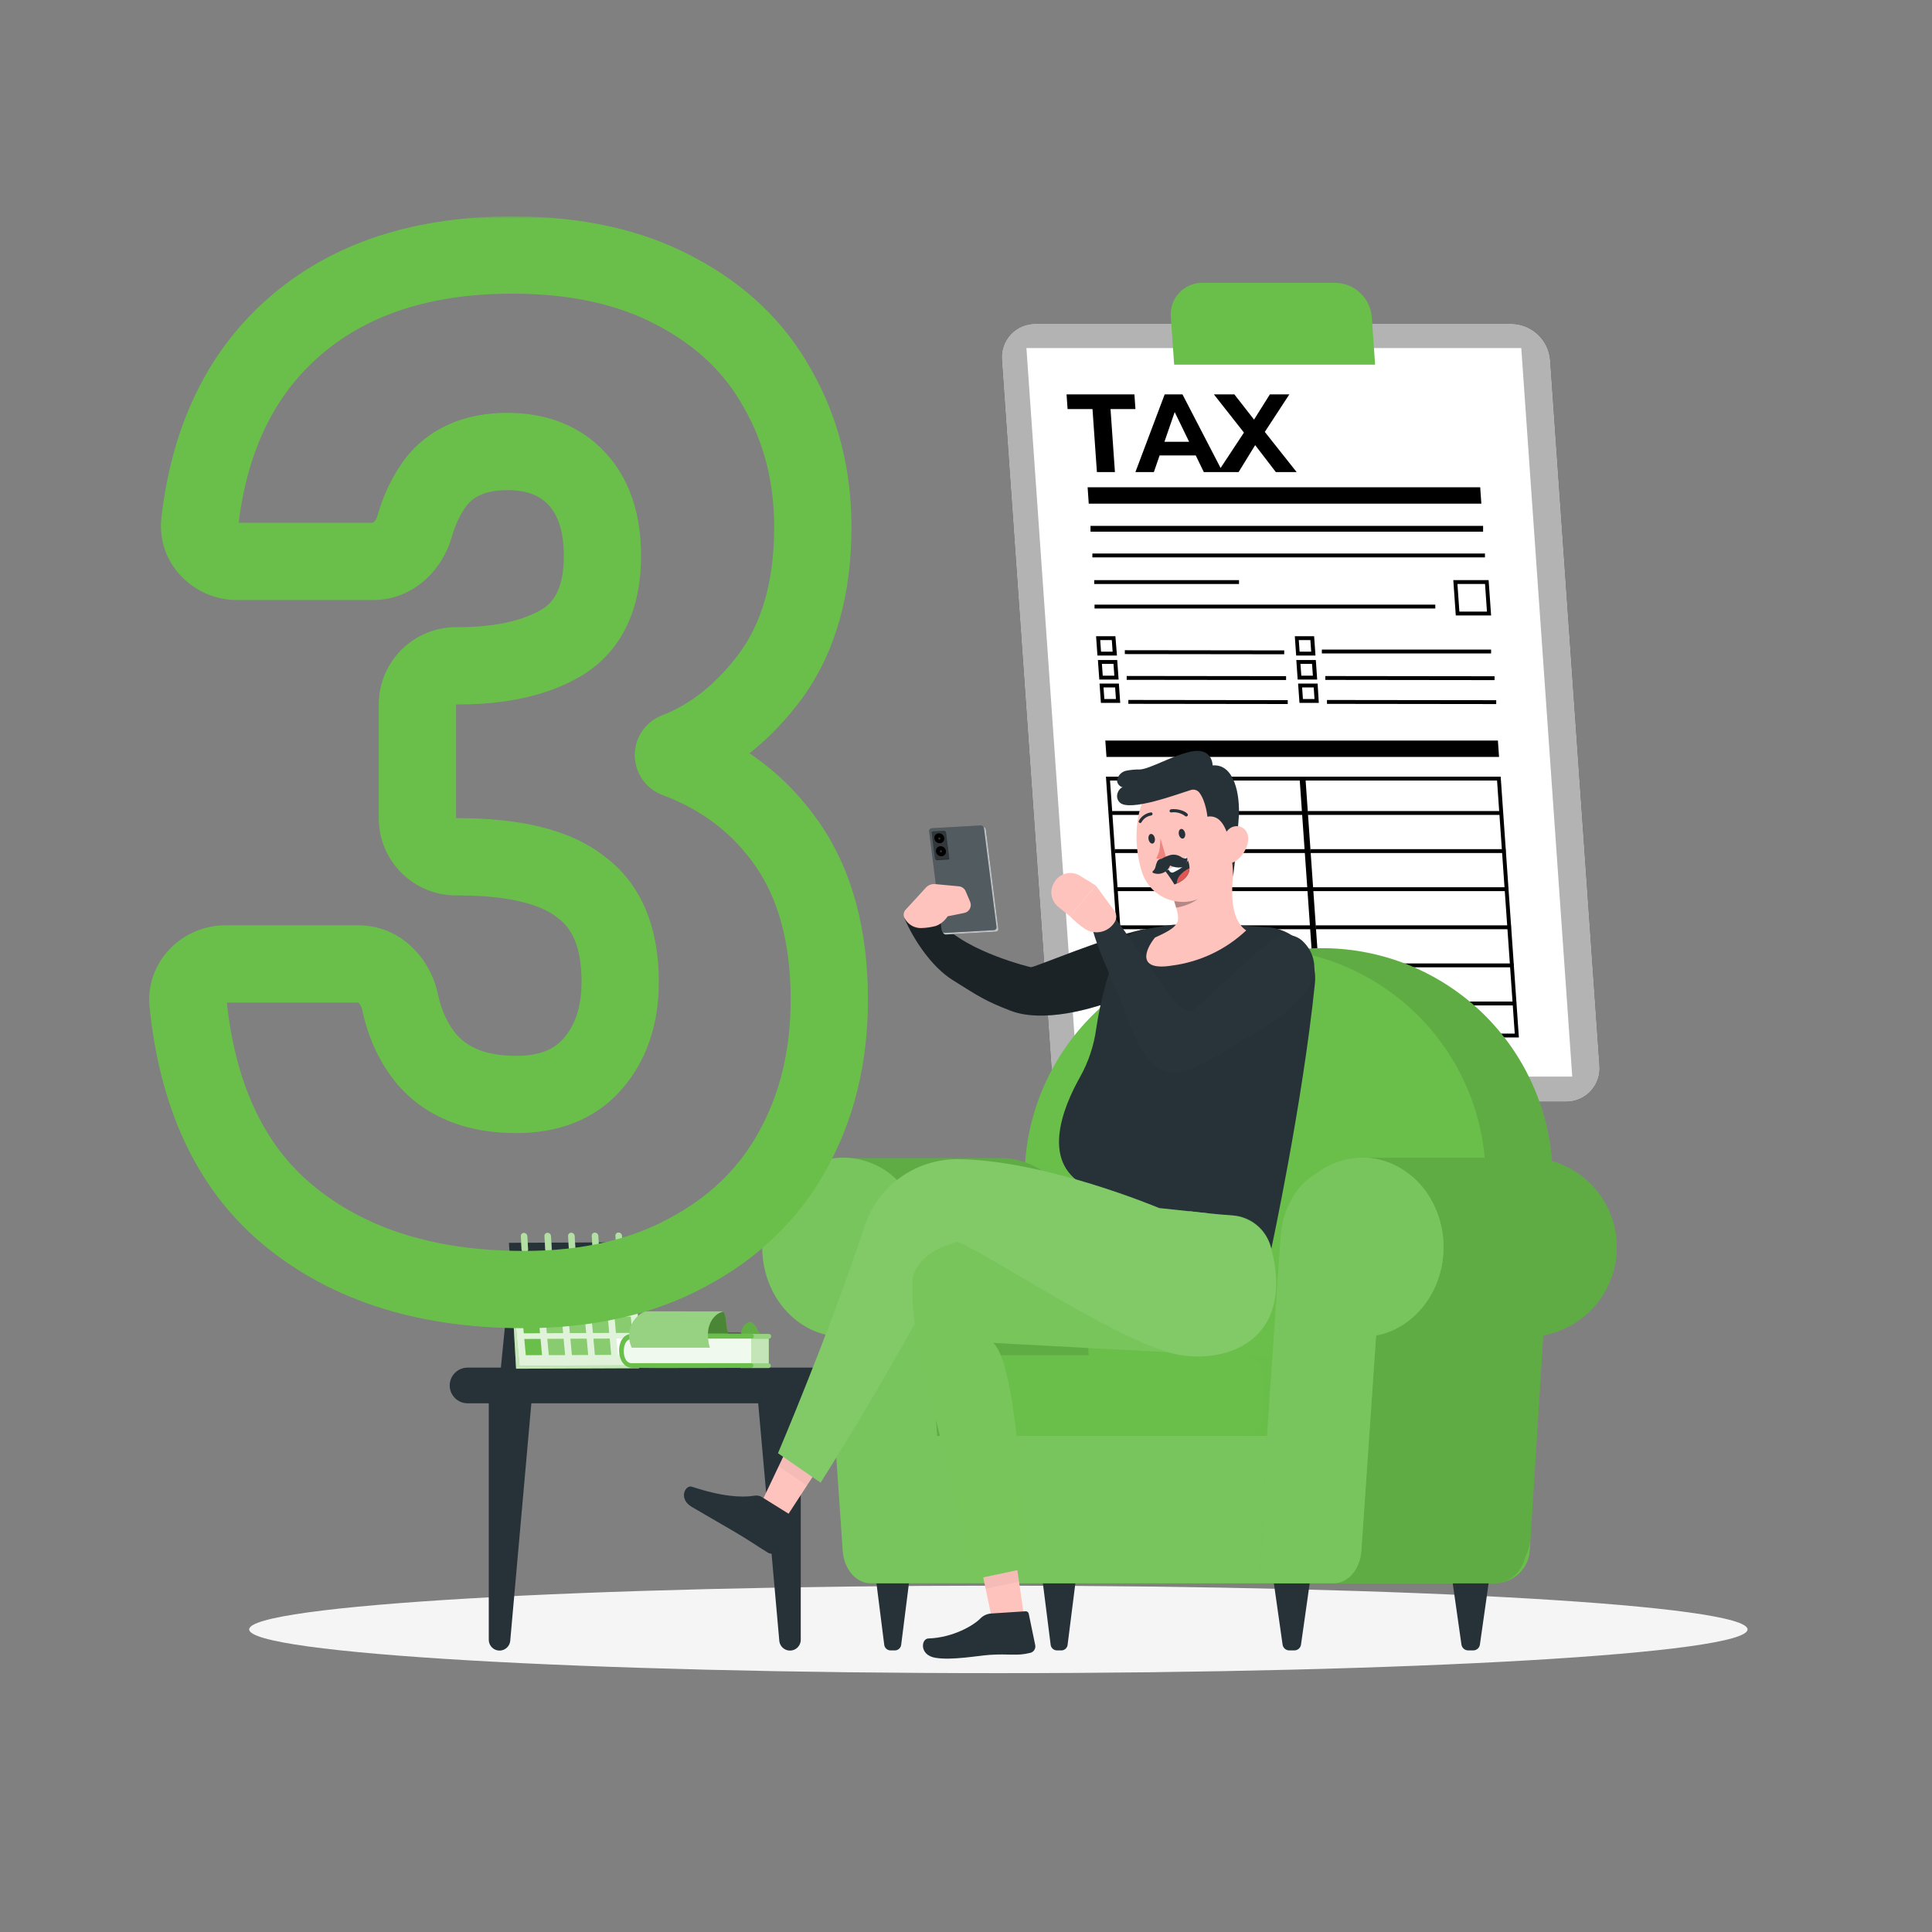 <svg width="400" height="400" viewBox="0 0 400 400" fill="none" xmlns="http://www.w3.org/2000/svg">
<rect x="0" y="0" width="400" height="400" fill="#808080" stroke="none"/>
<path d="M206.701 346.408C292.367 346.408 361.813 342.353 361.813 337.352C361.813 332.35 292.367 328.296 206.701 328.296C121.035 328.296 51.589 332.35 51.589 337.352C51.589 342.353 121.035 346.408 206.701 346.408Z" fill="#F5F5F5"/>
<path d="M324.212 228.103H225.668C223.641 228.068 221.699 227.281 220.221 225.894C218.742 224.507 217.832 222.62 217.668 220.599L207.428 74.528C207.345 73.566 207.465 72.598 207.779 71.686C208.093 70.774 208.595 69.938 209.252 69.231C209.91 68.525 210.708 67.964 211.595 67.585C212.482 67.207 213.439 67.018 214.404 67.031H312.948C314.974 67.066 316.914 67.853 318.392 69.238C319.871 70.623 320.781 72.508 320.948 74.528L331.164 220.599C331.248 221.559 331.13 222.526 330.817 223.438C330.505 224.349 330.005 225.185 329.351 225.892C328.696 226.599 327.9 227.161 327.015 227.542C326.13 227.922 325.175 228.114 324.212 228.103Z" fill="black"/>
<path opacity="0.7" d="M324.212 228.103H225.668C223.641 228.068 221.699 227.281 220.221 225.894C218.742 224.507 217.832 222.62 217.668 220.599L207.428 74.528C207.345 73.566 207.465 72.598 207.779 71.686C208.093 70.774 208.595 69.938 209.252 69.231C209.91 68.525 210.708 67.964 211.595 67.585C212.482 67.207 213.439 67.018 214.404 67.031H312.948C314.974 67.066 316.914 67.853 318.392 69.238C319.871 70.623 320.781 72.508 320.948 74.528L331.164 220.599C331.248 221.559 331.13 222.526 330.817 223.438C330.505 224.349 330.005 225.185 329.351 225.892C328.696 226.599 327.9 227.161 327.015 227.542C326.13 227.922 325.175 228.114 324.212 228.103Z" fill="white"/>
<path d="M325.516 222.903H223.052L212.508 72.064H314.964L325.516 222.903Z" fill="white"/>
<path d="M284.7 75.504H243.1L242.404 65.647C242.324 64.738 242.436 63.821 242.733 62.957C243.03 62.094 243.505 61.302 244.127 60.633C244.749 59.964 245.504 59.433 246.344 59.075C247.185 58.716 248.09 58.538 249.004 58.551H276.428C278.349 58.579 280.191 59.321 281.595 60.633C282.998 61.945 283.863 63.733 284.02 65.647L284.7 75.504Z" fill="#6ABF4B"/>
<path d="M226.19 84.691H221.03L220.818 81.658H234.868L235.08 84.691H229.921L230.835 97.742H227.103L226.19 84.691ZM247.569 94.295H240.083L238.896 97.742H235.073L241.133 81.658H244.819L253.154 97.742H249.238L247.569 94.295ZM246.196 91.469L243.209 85.311L241.083 91.469H246.196ZM264.152 97.742L259.869 92.158L256.436 97.742H252.152L257.545 89.562L251.325 81.658H255.563L259.637 86.874L262.911 81.658H266.942L261.865 89.424L268.459 97.742H264.152Z" fill="black"/>
<path d="M306.7 104.28H225.412L225.18 100.888H306.46L306.7 104.28Z" fill="black"/>
<path d="M310.364 156.711H229.084L228.844 153.319H310.124L310.364 156.711Z" fill="black"/>
<path d="M308.716 127.423H301.404L300.892 120.111H308.204L308.716 127.423ZM302.148 126.623H307.86L307.46 120.911H301.748L302.148 126.623Z" fill="black"/>
<path d="M307.06 108.879H225.78V110.079H307.06V108.879Z" fill="black"/>
<path d="M307.444 114.6H226.164V115.4H307.444V114.6Z" fill="black"/>
<path d="M256.524 120.111H226.548V120.911H256.524V120.111Z" fill="black"/>
<path d="M226.612 125.183V125.983H297.164V125.183H226.612Z" fill="black"/>
<path d="M272.356 135.72H268.356L268.076 131.72H272.076L272.356 135.72ZM269.068 134.92H271.468L271.3 132.52H268.9L269.068 134.92Z" fill="black"/>
<path d="M272.708 140.695H268.668L268.388 136.655H272.428L272.708 140.695ZM269.42 139.895H271.82L271.644 137.455H269.244L269.42 139.895Z" fill="black"/>
<path d="M273.044 145.527H269.044L268.756 141.527H272.796L273.044 145.527ZM269.756 144.727H272.156L271.988 142.327H269.588L269.756 144.727Z" fill="black"/>
<path d="M273.676 134.488V135.288H308.716V134.488H273.676Z" fill="black"/>
<path d="M274.393 139.968L274.392 140.768L309.432 140.811L309.433 140.011L274.393 139.968Z" fill="black"/>
<path d="M274.737 144.926L274.736 145.726L309.776 145.769L309.777 144.969L274.737 144.926Z" fill="black"/>
<path d="M231.252 135.72H227.212L226.932 131.72H230.932L231.252 135.72ZM227.956 134.92H230.356L230.188 132.52H227.788L227.956 134.92Z" fill="black"/>
<path d="M231.596 140.695H227.596L227.308 136.655H231.308L231.596 140.695ZM228.308 139.895H230.708L230.54 137.455H228.14L228.308 139.895Z" fill="black"/>
<path d="M231.931 145.527H227.931L227.651 141.527H231.651L231.931 145.527ZM228.643 144.727H231.043L230.875 142.327H228.475L228.643 144.727Z" fill="black"/>
<path d="M232.885 134.618L232.884 135.418L265.884 135.459L265.885 134.659L232.885 134.618Z" fill="black"/>
<path d="M233.27 139.953L233.269 140.753L266.269 140.793L266.27 139.993L233.27 139.953Z" fill="black"/>
<path d="M233.613 144.919L233.612 145.719L266.612 145.76L266.613 144.96L233.613 144.919Z" fill="black"/>
<path d="M314.468 214.791H273.236L269.46 160.799H310.7L314.468 214.791ZM273.98 213.991H313.612L309.948 161.599H270.316L273.98 213.991Z" fill="black"/>
<path d="M311.172 167.919H270.74V168.719H311.172V167.919Z" fill="black"/>
<path d="M311.724 175.808H271.292V176.608H311.724V175.808Z" fill="black"/>
<path d="M312.276 183.695H271.844V184.495H312.276V183.695Z" fill="black"/>
<path d="M312.827 191.583H272.396V192.383H312.827V191.583Z" fill="black"/>
<path d="M313.38 199.472H272.948V200.272H313.38V199.472Z" fill="black"/>
<path d="M313.932 207.359H273.5V208.159H313.932V207.359Z" fill="black"/>
<path d="M273.628 214.791H232.74L228.972 160.799H269.9L273.628 214.791ZM233.492 213.991H272.772L269.1 161.599H229.82L233.492 213.991Z" fill="black"/>
<path d="M270.34 167.919H230.252V168.719H270.34V167.919Z" fill="black"/>
<path d="M270.892 175.808H230.804V176.608H270.892V175.808Z" fill="black"/>
<path d="M271.443 183.695H231.355V184.495H271.443V183.695Z" fill="black"/>
<path d="M271.987 191.583H231.899V192.383H271.987V191.583Z" fill="black"/>
<path d="M272.54 199.472H232.452V200.272H272.54V199.472Z" fill="black"/>
<path d="M273.092 207.359H233.004V208.159H273.092V207.359Z" fill="black"/>
<path d="M101.196 290.088V339.512C101.198 340.101 101.433 340.665 101.85 341.082C102.267 341.499 102.831 341.734 103.42 341.736C103.955 341.734 104.472 341.541 104.876 341.192C105.281 340.843 105.548 340.361 105.628 339.832L110.028 290.336C110.075 290.017 110.051 289.691 109.959 289.382C109.868 289.073 109.71 288.788 109.497 288.546C109.284 288.304 109.02 288.111 108.725 287.981C108.43 287.851 108.111 287.786 107.788 287.792L103.388 287.856C102.803 287.866 102.246 288.106 101.836 288.524C101.426 288.941 101.196 289.503 101.196 290.088Z" fill="#263238"/>
<path d="M165.789 290.088V339.512C165.787 340.101 165.552 340.665 165.135 341.082C164.718 341.499 164.154 341.734 163.565 341.736C163.03 341.736 162.512 341.544 162.107 341.194C161.702 340.845 161.435 340.361 161.357 339.832L156.957 290.336C156.91 290.017 156.934 289.691 157.026 289.382C157.117 289.073 157.275 288.788 157.488 288.546C157.701 288.304 157.965 288.111 158.26 287.981C158.555 287.851 158.874 287.786 159.197 287.792L163.597 287.856C164.182 287.866 164.739 288.106 165.149 288.524C165.559 288.941 165.789 289.503 165.789 290.088Z" fill="#263238"/>
<path d="M169.412 290.536H96.804C95.826 290.536 94.887 290.148 94.194 289.456C93.501 288.765 93.111 287.827 93.108 286.848C93.108 286.362 93.204 285.882 93.39 285.433C93.576 284.985 93.848 284.578 94.191 284.234C94.534 283.891 94.942 283.619 95.39 283.433C95.838 283.247 96.319 283.152 96.804 283.152H169.412C170.393 283.152 171.333 283.541 172.026 284.234C172.719 284.928 173.108 285.868 173.108 286.848C173.106 287.827 172.716 288.765 172.023 289.456C171.33 290.148 170.391 290.536 169.412 290.536Z" fill="#263238"/>
<path d="M105.853 261.416L103.677 283.4H107.221L105.853 261.416Z" fill="#263238"/>
<path d="M132.3 283.272L106.852 283.376L105.612 261.416L131.052 261.312L132.3 283.272Z" fill="#6ABF4B"/>
<path opacity="0.6" d="M132.3 283.272L106.852 283.376L105.612 261.416L131.052 261.312L132.3 283.272Z" fill="white"/>
<path d="M131.052 261.312L105.612 261.416L105.372 257.312L130.82 257.2L131.052 261.312Z" fill="#263238"/>
<path d="M109.18 255.936C109.168 255.755 109.088 255.585 108.956 255.46C108.824 255.335 108.65 255.265 108.468 255.264C108.38 255.262 108.293 255.279 108.212 255.314C108.131 255.348 108.058 255.399 107.998 255.463C107.938 255.527 107.892 255.602 107.862 255.685C107.833 255.768 107.821 255.856 107.828 255.944C107.828 256.184 107.964 258.416 107.98 258.656C107.99 258.838 108.07 259.009 108.202 259.134C108.335 259.259 108.51 259.328 108.692 259.328C108.78 259.329 108.867 259.312 108.948 259.278C109.029 259.244 109.102 259.193 109.162 259.129C109.222 259.065 109.269 258.989 109.298 258.906C109.327 258.823 109.339 258.735 109.332 258.648C109.324 258.456 109.196 256.128 109.18 255.936Z" fill="#6ABF4B"/>
<path d="M114.076 255.92C114.066 255.737 113.987 255.565 113.855 255.439C113.723 255.313 113.547 255.242 113.364 255.24C113.277 255.238 113.189 255.255 113.109 255.29C113.028 255.324 112.955 255.375 112.894 255.439C112.834 255.503 112.788 255.578 112.759 255.661C112.729 255.744 112.718 255.832 112.724 255.92C112.724 256.16 112.86 258.392 112.876 258.632C112.889 258.815 112.97 258.987 113.103 259.113C113.237 259.239 113.413 259.31 113.596 259.312C113.684 259.312 113.771 259.294 113.851 259.26C113.931 259.225 114.004 259.174 114.064 259.11C114.124 259.047 114.17 258.971 114.2 258.889C114.229 258.807 114.242 258.719 114.236 258.632C114.22 258.44 114.092 256.112 114.076 255.92Z" fill="#6ABF4B"/>
<path d="M118.98 255.896C118.968 255.713 118.887 255.542 118.753 255.417C118.619 255.293 118.443 255.223 118.26 255.224C118.172 255.222 118.085 255.239 118.004 255.274C117.923 255.308 117.85 255.358 117.79 255.422C117.73 255.486 117.683 255.562 117.654 255.645C117.625 255.728 117.613 255.816 117.62 255.904C117.62 256.144 117.764 258.376 117.772 258.616C117.786 258.798 117.868 258.968 118.001 259.092C118.134 259.216 118.31 259.286 118.492 259.288C118.58 259.288 118.666 259.27 118.747 259.235C118.827 259.201 118.899 259.15 118.959 259.086C119.019 259.023 119.066 258.947 119.095 258.865C119.125 258.783 119.137 258.695 119.132 258.608C119.116 258.4 118.988 256.088 118.98 255.896Z" fill="#6ABF4B"/>
<path d="M123.877 255.872C123.863 255.69 123.781 255.52 123.648 255.395C123.514 255.271 123.339 255.201 123.157 255.2C123.069 255.2 122.983 255.217 122.902 255.252C122.822 255.287 122.75 255.337 122.69 255.401C122.63 255.465 122.583 255.54 122.554 255.622C122.524 255.705 122.511 255.792 122.517 255.88C122.517 256.12 122.661 258.352 122.677 258.592C122.687 258.774 122.766 258.946 122.898 259.072C123.031 259.199 123.206 259.27 123.389 259.272C123.476 259.272 123.563 259.254 123.643 259.219C123.724 259.185 123.796 259.134 123.856 259.07C123.916 259.007 123.962 258.931 123.992 258.849C124.022 258.767 124.034 258.679 124.029 258.592C124.021 258.4 123.885 256.064 123.877 255.872Z" fill="#6ABF4B"/>
<path d="M128.773 255.856C128.761 255.675 128.681 255.505 128.549 255.38C128.417 255.255 128.242 255.185 128.061 255.184C127.973 255.182 127.886 255.199 127.805 255.233C127.724 255.268 127.651 255.318 127.591 255.382C127.53 255.446 127.484 255.522 127.455 255.605C127.426 255.688 127.414 255.776 127.421 255.864C127.421 256.104 127.557 258.336 127.573 258.576C127.583 258.757 127.663 258.928 127.795 259.053C127.927 259.178 128.103 259.248 128.285 259.248C128.373 259.249 128.46 259.232 128.541 259.198C128.622 259.164 128.695 259.113 128.755 259.049C128.815 258.985 128.861 258.909 128.891 258.826C128.92 258.743 128.931 258.655 128.925 258.568C128.917 258.4 128.781 256.048 128.773 255.856Z" fill="#6ABF4B"/>
<g opacity="0.7">
<path opacity="0.7" d="M109.18 255.936C109.168 255.755 109.088 255.585 108.956 255.46C108.824 255.335 108.65 255.265 108.468 255.264C108.38 255.262 108.293 255.279 108.212 255.314C108.131 255.348 108.058 255.399 107.998 255.463C107.938 255.527 107.892 255.602 107.862 255.685C107.833 255.768 107.821 255.856 107.828 255.944C107.828 256.184 107.964 258.416 107.98 258.656C107.99 258.838 108.07 259.009 108.202 259.134C108.335 259.259 108.51 259.328 108.692 259.328C108.78 259.329 108.867 259.312 108.948 259.278C109.029 259.244 109.102 259.193 109.162 259.129C109.222 259.065 109.269 258.989 109.298 258.906C109.327 258.823 109.339 258.735 109.332 258.648C109.324 258.456 109.196 256.128 109.18 255.936Z" fill="white"/>
<path opacity="0.7" d="M114.076 255.92C114.065 255.737 113.986 255.565 113.854 255.439C113.722 255.313 113.546 255.242 113.364 255.24C113.276 255.238 113.188 255.255 113.108 255.29C113.027 255.324 112.954 255.375 112.893 255.439C112.833 255.503 112.787 255.578 112.758 255.661C112.728 255.744 112.717 255.832 112.724 255.92C112.724 256.16 112.86 258.392 112.876 258.632C112.888 258.815 112.969 258.987 113.102 259.113C113.236 259.239 113.412 259.31 113.596 259.312C113.683 259.312 113.77 259.294 113.85 259.26C113.93 259.225 114.003 259.174 114.063 259.11C114.123 259.047 114.169 258.971 114.199 258.889C114.228 258.807 114.241 258.719 114.236 258.632C114.22 258.44 114.092 256.112 114.076 255.92Z" fill="white"/>
<path opacity="0.7" d="M118.98 255.896C118.968 255.713 118.887 255.542 118.753 255.417C118.619 255.293 118.443 255.223 118.26 255.224C118.172 255.222 118.085 255.239 118.004 255.274C117.923 255.308 117.85 255.358 117.79 255.422C117.73 255.486 117.683 255.562 117.654 255.645C117.625 255.728 117.613 255.816 117.62 255.904C117.62 256.144 117.764 258.376 117.772 258.616C117.786 258.798 117.868 258.968 118.001 259.092C118.134 259.216 118.31 259.286 118.492 259.288C118.58 259.288 118.666 259.27 118.747 259.235C118.827 259.201 118.899 259.15 118.959 259.086C119.019 259.023 119.066 258.947 119.095 258.865C119.125 258.783 119.137 258.695 119.132 258.608C119.116 258.4 118.988 256.088 118.98 255.896Z" fill="white"/>
<path opacity="0.7" d="M123.876 255.872C123.862 255.69 123.78 255.52 123.647 255.395C123.513 255.271 123.338 255.201 123.156 255.2C123.068 255.2 122.982 255.217 122.901 255.252C122.821 255.287 122.749 255.337 122.689 255.401C122.629 255.465 122.582 255.54 122.553 255.622C122.523 255.705 122.51 255.792 122.516 255.88C122.516 256.12 122.66 258.352 122.676 258.592C122.686 258.774 122.765 258.946 122.898 259.072C123.03 259.199 123.205 259.27 123.388 259.272C123.475 259.272 123.562 259.254 123.642 259.219C123.723 259.185 123.795 259.134 123.855 259.07C123.915 259.007 123.961 258.931 123.991 258.849C124.021 258.767 124.033 258.679 124.028 258.592C124.02 258.4 123.884 256.064 123.876 255.872Z" fill="white"/>
<path opacity="0.7" d="M128.772 255.856C128.76 255.675 128.68 255.505 128.548 255.38C128.416 255.255 128.241 255.185 128.06 255.184C127.972 255.182 127.885 255.199 127.804 255.233C127.723 255.268 127.65 255.318 127.59 255.382C127.53 255.446 127.483 255.522 127.454 255.605C127.425 255.688 127.413 255.776 127.42 255.864C127.42 256.104 127.556 258.336 127.572 258.576C127.582 258.757 127.662 258.928 127.794 259.053C127.926 259.178 128.102 259.248 128.284 259.248C128.372 259.249 128.459 259.232 128.54 259.198C128.621 259.164 128.694 259.113 128.754 259.049C128.814 258.985 128.86 258.909 128.89 258.826C128.919 258.743 128.93 258.655 128.924 258.568C128.916 258.4 128.78 256.048 128.772 255.856Z" fill="white"/>
</g>
<path d="M133.004 282.656L107.564 282.76L105.612 261.416L131.052 261.312L133.004 282.656Z" fill="#6ABF4B"/>
<path opacity="0.8" d="M133.004 282.656L107.564 282.76L105.612 261.416L131.052 261.312L133.004 282.656Z" fill="white"/>
<path d="M125.669 266.576L113.069 266.632L112.725 262.88L125.325 262.824L125.669 266.576Z" fill="#6ABF4B"/>
<path opacity="0.6" d="M125.669 266.576L113.069 266.632L112.725 262.88L125.325 262.824L125.669 266.576Z" fill="white"/>
<path d="M111.397 271.495L108.029 271.503L107.725 268.143L111.085 268.127L111.397 271.495Z" fill="white"/>
<path d="M116.164 271.471L112.804 271.487L112.492 268.12L115.86 268.104L116.164 271.471Z" fill="white"/>
<path d="M111.805 276.032L108.445 276.048L108.133 272.68L111.501 272.664L111.805 276.032Z" fill="#6ABF4B"/>
<path d="M112.221 280.568L108.861 280.584L108.549 277.216L111.917 277.2L112.221 280.568Z" fill="#6ABF4B"/>
<path d="M116.58 276.007L113.22 276.023L112.908 272.655L116.276 272.647L116.58 276.007Z" fill="#6ABF4B"/>
<path opacity="0.2" d="M116.58 276.007L113.22 276.023L112.908 272.655L116.276 272.647L116.58 276.007Z" fill="white"/>
<path d="M121.357 275.992L117.989 276L117.685 272.64L121.045 272.624L121.357 275.992Z" fill="#6ABF4B"/>
<path opacity="0.2" d="M121.357 275.992L117.989 276L117.685 272.64L121.045 272.624L121.357 275.992Z" fill="white"/>
<path d="M126.124 275.967L122.764 275.983L122.452 272.615L125.82 272.607L126.124 275.967Z" fill="#6ABF4B"/>
<path opacity="0.2" d="M126.124 275.967L122.764 275.983L122.452 272.615L125.82 272.607L126.124 275.967Z" fill="white"/>
<path d="M130.901 275.952L127.533 275.967L127.229 272.599L130.589 272.583L130.901 275.952Z" fill="#6ABF4B"/>
<path opacity="0.2" d="M130.901 275.952L127.533 275.967L127.229 272.599L130.589 272.583L130.901 275.952Z" fill="white"/>
<path d="M116.996 280.552L113.628 280.56L113.324 277.2L116.684 277.184L116.996 280.552Z" fill="#6ABF4B"/>
<path opacity="0.2" d="M116.996 280.552L113.628 280.56L113.324 277.2L116.684 277.184L116.996 280.552Z" fill="white"/>
<path d="M121.773 280.528L118.405 280.544L118.101 277.176L121.461 277.16L121.773 280.528Z" fill="#6ABF4B"/>
<path opacity="0.2" d="M121.773 280.528L118.405 280.544L118.101 277.176L121.461 277.16L121.773 280.528Z" fill="white"/>
<path d="M126.54 280.512L123.172 280.52L122.868 277.16L126.236 277.144L126.54 280.512Z" fill="#6ABF4B"/>
<path opacity="0.2" d="M126.54 280.512L123.172 280.52L122.868 277.16L126.236 277.144L126.54 280.512Z" fill="white"/>
<path d="M120.941 271.448L117.573 271.464L117.269 268.104L120.629 268.088L120.941 271.448Z" fill="#6ABF4B"/>
<path opacity="0.2" d="M120.941 271.448L117.573 271.464L117.269 268.104L120.629 268.088L120.941 271.448Z" fill="white"/>
<path d="M125.708 271.431L122.348 271.447L122.036 268.079L125.404 268.063L125.708 271.431Z" fill="#6ABF4B"/>
<path opacity="0.2" d="M125.708 271.431L122.348 271.447L122.036 268.079L125.404 268.063L125.708 271.431Z" fill="white"/>
<path d="M130.485 271.408L127.117 271.424L126.812 268.064L130.173 268.048L130.485 271.408Z" fill="#6ABF4B"/>
<path opacity="0.2" d="M130.485 271.408L127.117 271.424L126.812 268.064L130.173 268.048L130.485 271.408Z" fill="white"/>
<path d="M131.317 280.488L127.949 280.504L127.645 277.136L131.005 277.12L131.317 280.488Z" fill="white"/>
<path d="M159.157 277.175V282.263C159.274 282.279 159.383 282.336 159.461 282.425C159.539 282.514 159.582 282.629 159.582 282.747C159.582 282.866 159.539 282.981 159.461 283.07C159.383 283.159 159.274 283.216 159.157 283.232C157.221 283.232 155.277 283.232 153.341 283.232V276.167H159.157C159.291 276.167 159.419 276.221 159.513 276.315C159.608 276.41 159.661 276.538 159.661 276.671C159.661 276.805 159.608 276.933 159.513 277.028C159.419 277.122 159.291 277.175 159.157 277.175Z" fill="#6ABF4B"/>
<path opacity="0.3" d="M159.157 277.175V282.263C159.274 282.279 159.383 282.336 159.461 282.425C159.539 282.514 159.582 282.629 159.582 282.747C159.582 282.866 159.539 282.981 159.461 283.07C159.383 283.159 159.274 283.216 159.157 283.232C157.221 283.232 155.277 283.232 153.341 283.232V276.167H159.157C159.291 276.167 159.419 276.221 159.513 276.315C159.608 276.41 159.661 276.538 159.661 276.671C159.661 276.805 159.608 276.933 159.513 277.028C159.419 277.122 159.291 277.175 159.157 277.175Z" fill="white"/>
<path d="M159.157 277.184H154.637V282.264H159.157V277.184Z" fill="#6ABF4B"/>
<path opacity="0.6" d="M159.157 277.184H154.637V282.264H159.157V277.184Z" fill="white"/>
<path d="M155.588 276.688H130.636C129.564 276.688 128.692 278.048 128.692 279.72C128.692 281.392 129.564 282.752 130.636 282.752H155.588V276.688Z" fill="#6ABF4B"/>
<path opacity="0.9" d="M155.588 276.688H130.636C129.564 276.688 128.692 278.048 128.692 279.72C128.692 281.392 129.564 282.752 130.636 282.752H155.588V276.688Z" fill="white"/>
<path d="M155.589 283.2C150.461 283.2 136.037 283.296 130.909 283.2C127.397 283.144 127.213 276.408 130.653 276.168C133.053 276.008 135.533 276.168 137.933 276.168H155.589C155.718 276.168 155.842 276.219 155.934 276.311C156.025 276.402 156.077 276.526 156.077 276.656C156.077 276.785 156.025 276.909 155.934 277.001C155.842 277.092 155.718 277.144 155.589 277.144H131.725C130.597 277.144 129.797 277.144 129.325 278.48C128.949 279.632 129.069 281.976 130.605 282.232C130.78 282.244 130.957 282.244 131.133 282.232H155.557C155.674 282.247 155.782 282.304 155.861 282.394C155.939 282.483 155.982 282.597 155.982 282.716C155.982 282.834 155.939 282.949 155.861 283.038C155.782 283.127 155.674 283.185 155.557 283.2H155.589Z" fill="#6ABF4B"/>
<path d="M157.541 276.072L153.477 276.128C153.475 275.708 153.572 275.294 153.758 274.918C153.944 274.541 154.214 274.213 154.549 273.96C154.772 273.819 155.015 273.712 155.269 273.64C155.689 273.79 156.05 274.07 156.301 274.44C156.557 274.813 156.78 275.21 156.965 275.624C157.018 275.739 157.098 275.839 157.199 275.917C157.299 275.995 157.416 276.048 157.541 276.072Z" fill="#6ABF4B"/>
<g opacity="0.3">
<path opacity="0.3" d="M157.541 276.072L153.541 276.024C153.519 275.626 153.597 275.229 153.767 274.868C153.938 274.508 154.195 274.196 154.517 273.96C154.74 273.819 154.983 273.712 155.237 273.64C155.657 273.79 156.018 274.07 156.269 274.44C156.525 274.813 156.748 275.21 156.933 275.624C156.989 275.743 157.074 275.846 157.18 275.924C157.286 276.002 157.41 276.053 157.541 276.072Z" fill="black"/>
</g>
<path d="M150.764 276.08H146.316C146.415 275.248 146.647 274.438 147.004 273.68C147.324 273.051 147.784 272.503 148.348 272.08C148.758 271.824 149.203 271.63 149.668 271.504C150.468 271.872 150.292 275.424 150.756 275.8L150.764 276.08Z" fill="#6ABF4B"/>
<path d="M133.844 271.4H133.524C133.631 271.39 133.738 271.39 133.844 271.4Z" fill="#6ABF4B"/>
<path d="M150.756 276.08H146.316C146.415 275.248 146.647 274.438 147.004 273.68C147.324 273.051 147.784 272.503 148.348 272.08C148.758 271.824 149.203 271.63 149.668 271.504C150.468 271.872 150.3 275.424 150.764 275.8L150.756 276.08Z" fill="#6ABF4B"/>
<path opacity="0.3" d="M153.636 276.072H146.316C146.415 275.24 146.647 274.429 147.004 273.672C147.324 273.042 147.784 272.495 148.348 272.072C148.758 271.816 149.203 271.622 149.668 271.496C150.468 271.864 150.3 275.416 150.764 275.792C150.956 275.952 153.084 275.736 153.356 275.904C153.434 275.982 153.53 276.04 153.636 276.072Z" fill="black"/>
<path d="M149.821 271.512C149.355 271.638 148.91 271.832 148.501 272.088C147.936 272.511 147.476 273.058 147.157 273.688C146.783 274.434 146.581 275.253 146.565 276.088C146.55 276.534 146.569 276.98 146.621 277.424C146.679 277.968 146.794 278.504 146.965 279.024H130.797C130.147 277.616 130.078 276.009 130.605 274.552C131.151 273.183 132.215 272.085 133.565 271.496H134.077L149.821 271.512Z" fill="#6ABF4B"/>
<path opacity="0.3" d="M149.821 271.512C149.355 271.638 148.91 271.832 148.501 272.088C147.936 272.511 147.476 273.058 147.157 273.688C146.783 274.434 146.581 275.253 146.565 276.088C146.55 276.534 146.569 276.98 146.621 277.424C146.679 277.968 146.794 278.504 146.965 279.024H130.797C130.147 277.616 130.078 276.009 130.605 274.552C131.151 273.183 132.215 272.085 133.565 271.496H134.077L149.821 271.512Z" fill="white"/>
<path d="M316.724 321.04L321.372 247.032C321.782 240.524 320.854 234.001 318.645 227.865C316.436 221.73 312.994 216.112 308.53 211.358C304.066 206.605 298.675 202.817 292.69 200.228C286.705 197.638 280.253 196.303 273.732 196.304C261.535 196.303 249.801 200.971 240.937 209.35C232.073 217.728 226.753 229.182 226.068 241.36L221.196 327.76H309.54C311.367 327.76 313.125 327.066 314.459 325.818C315.793 324.57 316.602 322.862 316.724 321.04Z" fill="#6ABF4B"/>
<path opacity="0.1" d="M316.892 318.4L321.372 247.072C321.782 240.564 320.854 234.041 318.645 227.905C316.436 221.77 312.994 216.152 308.53 211.399C304.066 206.645 298.675 202.857 292.69 200.268C286.705 197.678 280.253 196.343 273.732 196.344C261.535 196.343 249.801 201.011 240.937 209.39C232.073 217.768 226.753 229.222 226.068 241.4L221.196 327.8H306.852C309.407 327.801 311.866 326.83 313.731 325.085C315.595 323.339 316.726 320.949 316.892 318.4Z" fill="black"/>
<path d="M302.388 327.792L307.5 247.032C307.909 240.524 306.98 234.001 304.771 227.866C302.562 221.731 299.119 216.114 294.655 211.361C290.191 206.608 284.801 202.82 278.817 200.23C272.832 197.64 266.381 196.304 259.86 196.304C247.663 196.303 235.929 200.971 227.065 209.35C218.201 217.728 212.881 229.182 212.196 241.36L207.316 327.76L302.388 327.792Z" fill="#6ABF4B"/>
<path d="M303.908 341.696H305.1C305.429 341.675 305.74 341.54 305.978 341.313C306.217 341.086 306.367 340.783 306.404 340.456L308.204 327.8H300.772L302.572 340.456C302.61 340.788 302.766 341.096 303.011 341.323C303.256 341.55 303.574 341.683 303.908 341.696Z" fill="#263238"/>
<path d="M184.301 341.696H185.405C185.716 341.661 186.006 341.517 186.222 341.291C186.439 341.064 186.568 340.769 186.589 340.456L188.189 327.8H181.461L183.061 340.456C183.082 340.778 183.219 341.081 183.447 341.31C183.675 341.538 183.979 341.675 184.301 341.696Z" fill="#263238"/>
<path d="M218.757 341.696H219.869C220.18 341.662 220.469 341.519 220.685 341.292C220.9 341.065 221.028 340.768 221.045 340.456L222.645 327.8H215.917L217.517 340.456C217.536 340.778 217.673 341.083 217.901 341.311C218.13 341.54 218.434 341.677 218.757 341.696Z" fill="#263238"/>
<path d="M266.844 341.696H268.06C268.389 341.677 268.701 341.542 268.94 341.315C269.178 341.088 269.329 340.783 269.364 340.456L271.164 327.8H263.74L265.54 340.456C265.577 340.783 265.728 341.086 265.967 341.313C266.205 341.54 266.516 341.675 266.844 341.696Z" fill="#263238"/>
<path d="M226.548 297.296H193.996L191.844 265.92L191.38 259.184L191.172 256.088C191.11 255.282 191.004 254.481 190.852 253.688C190.852 253.52 190.772 253.328 190.74 253.152C190.721 253.021 190.689 252.892 190.644 252.768C189.762 249.572 188.051 246.665 185.684 244.344C182.957 241.647 179.351 240.021 175.524 239.76H206.132H207.14C211.297 239.787 215.277 241.441 218.228 244.368C220.595 246.689 222.306 249.596 223.188 252.792C223.233 252.916 223.265 253.045 223.284 253.176C223.499 254.153 223.644 255.145 223.716 256.144L223.932 259.24L226.548 297.296Z" fill="#6ABF4B"/>
<path opacity="0.1" d="M226.548 297.296H193.996L191.844 265.92L191.38 259.184L191.172 256.088C191.11 255.282 191.004 254.481 190.852 253.688C190.852 253.52 190.772 253.328 190.74 253.152C190.721 253.021 190.689 252.892 190.644 252.768C189.762 249.572 188.051 246.665 185.684 244.344C182.957 241.647 179.351 240.021 175.524 239.76H206.132H207.14C211.297 239.787 215.277 241.441 218.228 244.368C220.595 246.689 222.306 249.596 223.188 252.792C223.233 252.916 223.265 253.045 223.284 253.176C223.499 254.153 223.644 255.145 223.716 256.144L223.932 259.24L226.548 297.296Z" fill="black"/>
<g opacity="0.1">
<path opacity="0.1" d="M252.341 280.576H265.413C268.613 280.576 271.165 282.592 271.165 285.072V292.8C271.165 295.28 268.589 297.288 265.413 297.288H252.341V280.576Z" fill="black"/>
</g>
<path d="M198.34 297.304H257.156C259.551 297.304 261.492 295.362 261.492 292.968V284.92C261.492 282.525 259.551 280.584 257.156 280.584H198.34C195.945 280.584 194.004 282.525 194.004 284.92V292.968C194.004 295.362 195.945 297.304 198.34 297.304Z" fill="#6ABF4B"/>
<path d="M334.741 258.224C334.743 262.595 333.2 266.827 330.385 270.172C327.571 273.516 323.665 275.759 319.357 276.504L315.981 321.096C315.693 324.888 312.941 327.792 309.645 327.792H273.749C277.037 327.792 279.789 324.888 280.085 321.096L281.901 297.296L283.501 276.496C286.323 276.011 288.994 274.877 291.303 273.183C293.612 271.489 295.495 269.282 296.805 266.736C296.981 266.416 297.141 266.072 297.285 265.736C298.867 262.189 299.289 258.233 298.493 254.432C298.397 253.936 298.269 253.44 298.133 252.96C297.48 250.779 296.436 248.736 295.053 246.928C293.347 244.706 291.159 242.9 288.653 241.648C286.064 240.341 283.201 239.669 280.301 239.688H316.205C318.061 239.679 319.909 239.948 321.685 240.488C322.651 240.787 323.591 241.167 324.493 241.624C326.999 242.876 329.188 244.681 330.893 246.904C333.391 250.148 334.745 254.129 334.741 258.224Z" fill="#6ABF4B"/>
<path opacity="0.1" d="M334.741 258.224C334.743 262.595 333.2 266.827 330.385 270.172C327.571 273.516 323.665 275.759 319.357 276.504L315.981 321.096C315.693 324.888 312.941 327.792 309.645 327.792H273.749C277.037 327.792 279.789 324.888 280.085 321.096L281.901 297.296L283.501 276.496C286.323 276.011 288.994 274.877 291.303 273.183C293.612 271.489 295.495 269.282 296.805 266.736C296.981 266.416 297.141 266.072 297.285 265.736C298.867 262.189 299.289 258.233 298.493 254.432C298.397 253.936 298.269 253.44 298.133 252.96C297.48 250.779 296.436 248.736 295.053 246.928C293.347 244.706 291.159 242.9 288.653 241.648C286.064 240.341 283.201 239.669 280.301 239.688H316.205C318.061 239.679 319.909 239.948 321.685 240.488C322.651 240.787 323.591 241.167 324.493 241.624C326.999 242.876 329.188 244.681 330.893 246.904C333.391 250.148 334.745 254.129 334.741 258.224Z" fill="black"/>
<path d="M298.837 258.224C298.837 267.384 292.813 275.024 284.893 276.504L281.837 321.096C281.573 324.888 279.085 327.8 276.085 327.8H180.229C177.237 327.8 174.749 324.888 174.477 321.096L171.413 276.432C163.653 274.832 157.813 267.272 157.813 258.224C157.794 254.429 158.872 250.709 160.917 247.512C162.462 245.071 164.593 243.055 167.117 241.648C169.41 240.357 171.997 239.68 174.629 239.68C178.786 239.71 182.766 241.367 185.717 244.296C188.086 246.613 189.798 249.517 190.677 252.712C190.721 252.842 190.753 252.976 190.773 253.112C190.992 254.086 191.137 255.076 191.205 256.072L191.421 259.168L194.029 297.288H262.349L265.173 256.064C265.581 250.24 268.413 245.392 272.373 243.088C274.864 241.106 277.9 239.931 281.077 239.72C281.411 239.684 281.748 239.668 282.085 239.672C284.636 239.672 287.147 240.31 289.389 241.528L289.597 241.64C291.915 242.93 293.905 244.737 295.413 246.92C297.681 250.25 298.876 254.195 298.837 258.224Z" fill="#6ABF4B"/>
<path opacity="0.1" d="M260.733 327.8H180.229C177.237 327.8 174.749 324.888 174.477 321.096L171.413 276.432C163.653 274.832 157.813 267.272 157.813 258.224C157.794 254.429 158.872 250.709 160.917 247.512C162.462 245.07 164.593 243.054 167.117 241.648C169.41 240.357 171.997 239.679 174.629 239.68C178.786 239.71 182.766 241.367 185.717 244.296C188.086 246.612 189.798 249.517 190.677 252.712C190.721 252.842 190.753 252.976 190.773 253.112C190.992 254.086 191.137 255.075 191.205 256.072L191.421 259.168L194.029 297.288H262.349L260.733 327.8Z" fill="white"/>
<path d="M262.316 297.296L265.14 256.072C265.548 250.248 268.38 245.4 272.34 243.096C274.831 241.113 277.868 239.938 281.044 239.728C281.379 239.692 281.716 239.676 282.052 239.68C284.604 239.68 287.114 240.318 289.356 241.536L289.564 241.648C291.883 242.938 293.873 244.745 295.38 246.928C297.663 250.248 298.874 254.187 298.852 258.216C298.852 267.376 292.828 275.016 284.908 276.496L281.852 321.088C281.588 324.88 279.1 327.792 276.1 327.792H260.732L262.316 297.296Z" fill="#6ABF4B"/>
<path opacity="0.1" d="M262.316 297.296L265.14 256.072C265.548 250.248 268.38 245.4 272.34 243.096C274.831 241.113 277.868 239.938 281.044 239.728C281.379 239.692 281.716 239.676 282.052 239.68C284.604 239.68 287.114 240.318 289.356 241.536L289.564 241.648C291.883 242.938 293.873 244.745 295.38 246.928C297.663 250.248 298.874 254.187 298.852 258.216C298.852 267.376 292.828 275.016 284.908 276.496L281.852 321.088C281.588 324.88 279.1 327.792 276.1 327.792H260.732L262.316 297.296Z" fill="white"/>
<path d="M236.733 192.432C228.933 193.976 213.485 200.616 213.389 200.248C213.389 200.248 200.381 197.168 195.045 191.272C195.045 191.272 189.941 190.64 187.261 190.12C189.205 194.688 192.981 200.224 197.181 202.864C202.517 206.216 203.973 207.232 209.253 209.264C215.861 211.776 225.973 209.104 232.509 206.424C234.909 205.44 237.397 204.184 238.813 201.992C240.229 199.8 238.893 193.896 236.733 192.432Z" fill="#263238"/>
<path opacity="0.3" d="M236.733 192.432C228.933 193.976 213.485 200.616 213.389 200.248C213.389 200.248 200.381 197.168 195.045 191.272C195.045 191.272 189.941 190.64 187.261 190.12C189.205 194.688 192.981 200.224 197.181 202.864C202.517 206.216 203.973 207.232 209.253 209.264C215.861 211.776 225.973 209.104 232.509 206.424C234.909 205.44 237.397 204.184 238.813 201.992C240.229 199.8 238.893 193.896 236.733 192.432Z" fill="black"/>
<path d="M206.236 192.888L195.836 193.48C195.69 193.483 195.547 193.433 195.435 193.339C195.323 193.244 195.25 193.112 195.228 192.968L192.756 172.368C192.746 172.299 192.751 172.228 192.769 172.161C192.788 172.094 192.821 172.032 192.865 171.978C192.91 171.925 192.965 171.881 193.028 171.85C193.09 171.819 193.159 171.802 193.228 171.8L203.5 171.2C203.647 171.194 203.791 171.244 203.903 171.338C204.015 171.433 204.089 171.566 204.108 171.712L206.7 192.32C206.71 192.388 206.706 192.458 206.688 192.524C206.669 192.591 206.637 192.653 206.594 192.706C206.55 192.76 206.496 192.803 206.434 192.835C206.373 192.866 206.305 192.884 206.236 192.888Z" fill="#263238"/>
<path opacity="0.7" d="M206.236 192.888L195.836 193.48C195.69 193.483 195.547 193.433 195.435 193.339C195.323 193.244 195.25 193.112 195.228 192.968L192.756 172.368C192.746 172.299 192.751 172.228 192.769 172.161C192.788 172.094 192.821 172.032 192.865 171.978C192.91 171.925 192.965 171.881 193.028 171.85C193.09 171.819 193.159 171.802 193.228 171.8L203.5 171.2C203.647 171.194 203.791 171.244 203.903 171.338C204.015 171.433 204.089 171.566 204.108 171.712L206.7 192.32C206.71 192.388 206.706 192.458 206.688 192.524C206.669 192.591 206.637 192.653 206.594 192.706C206.55 192.76 206.496 192.803 206.434 192.835C206.373 192.866 206.305 192.884 206.236 192.888Z" fill="white"/>
<path d="M205.773 192.576L195.661 193.144C195.492 193.152 195.326 193.096 195.196 192.988C195.066 192.88 194.981 192.727 194.957 192.56L192.365 172.136C192.354 172.056 192.359 171.975 192.381 171.897C192.403 171.82 192.441 171.747 192.492 171.685C192.543 171.623 192.606 171.571 192.678 171.535C192.75 171.498 192.829 171.477 192.909 171.472L203.021 170.904C203.19 170.896 203.356 170.952 203.486 171.06C203.616 171.168 203.701 171.321 203.725 171.488L206.317 191.92C206.328 191.999 206.323 192.08 206.301 192.158C206.279 192.235 206.241 192.307 206.19 192.368C206.139 192.43 206.075 192.48 206.003 192.516C205.932 192.552 205.853 192.572 205.773 192.576Z" fill="#263238"/>
<path opacity="0.2" d="M205.773 192.576L195.661 193.144C195.492 193.152 195.326 193.096 195.196 192.988C195.066 192.88 194.981 192.727 194.957 192.56L192.365 172.136C192.354 172.056 192.359 171.975 192.381 171.897C192.403 171.82 192.441 171.747 192.492 171.685C192.543 171.623 192.606 171.571 192.678 171.535C192.75 171.498 192.829 171.477 192.909 171.472L203.021 170.904C203.19 170.896 203.356 170.952 203.486 171.06C203.616 171.168 203.701 171.321 203.725 171.488L206.317 191.92C206.328 191.999 206.323 192.08 206.301 192.158C206.279 192.235 206.241 192.307 206.19 192.368C206.139 192.43 206.075 192.48 206.003 192.516C205.932 192.552 205.853 192.572 205.773 192.576Z" fill="white"/>
<path opacity="0.4" d="M195.733 172.224L196.413 177.576C196.417 177.61 196.415 177.644 196.405 177.677C196.396 177.71 196.38 177.74 196.358 177.766C196.336 177.793 196.309 177.814 196.279 177.83C196.248 177.845 196.215 177.854 196.181 177.856L193.877 177.984C193.832 177.995 193.785 177.995 193.741 177.984C193.697 177.965 193.658 177.936 193.628 177.898C193.599 177.86 193.58 177.815 193.573 177.768L192.893 172.416C192.888 172.381 192.891 172.345 192.901 172.312C192.911 172.278 192.927 172.247 192.95 172.22C192.972 172.193 193 172.17 193.032 172.155C193.063 172.139 193.098 172.13 193.133 172.128L195.429 172C195.478 171.995 195.528 172.004 195.572 172.027C195.616 172.05 195.652 172.085 195.677 172.128C195.703 172.155 195.722 172.188 195.733 172.224Z" fill="black"/>
<path opacity="0.5" d="M195.852 172.32L196.532 177.672C196.537 177.706 196.534 177.741 196.525 177.774C196.515 177.808 196.499 177.839 196.478 177.865C196.456 177.892 196.429 177.915 196.399 177.931C196.368 177.947 196.335 177.957 196.3 177.96L193.996 178.088C193.945 178.091 193.894 178.08 193.849 178.056C193.804 178.032 193.766 177.996 193.74 177.952C193.785 177.963 193.832 177.963 193.876 177.952L196.18 177.824C196.214 177.822 196.248 177.813 196.278 177.798C196.309 177.782 196.336 177.761 196.357 177.735C196.379 177.708 196.395 177.678 196.405 177.645C196.414 177.612 196.417 177.578 196.412 177.544L195.732 172.192C195.727 172.145 195.708 172.1 195.676 172.064C195.727 172.085 195.771 172.121 195.802 172.166C195.833 172.212 195.85 172.265 195.852 172.32Z" fill="black"/>
<path d="M195.501 173.488C195.52 173.619 195.511 173.753 195.475 173.881C195.44 174.009 195.378 174.128 195.293 174.23C195.209 174.333 195.104 174.416 194.985 174.476C194.867 174.536 194.737 174.57 194.605 174.576C194.325 174.589 194.051 174.496 193.837 174.317C193.622 174.138 193.482 173.885 193.445 173.608C193.425 173.477 193.434 173.344 193.47 173.216C193.505 173.089 193.568 172.97 193.652 172.869C193.737 172.767 193.841 172.684 193.96 172.625C194.079 172.566 194.208 172.533 194.341 172.528C194.619 172.515 194.891 172.607 195.106 172.784C195.32 172.961 195.461 173.212 195.501 173.488Z" fill="black"/>
<path d="M195.845 176.2C195.864 176.331 195.855 176.464 195.819 176.591C195.784 176.719 195.722 176.837 195.637 176.939C195.553 177.041 195.448 177.124 195.329 177.183C195.21 177.241 195.081 177.274 194.949 177.28C194.669 177.292 194.395 177.2 194.181 177.021C193.966 176.842 193.826 176.589 193.789 176.312C193.764 176.177 193.769 176.039 193.804 175.906C193.838 175.774 193.901 175.651 193.988 175.545C194.074 175.439 194.183 175.353 194.306 175.294C194.429 175.234 194.564 175.202 194.701 175.2C194.982 175.192 195.256 175.291 195.468 175.476C195.68 175.661 195.814 175.92 195.845 176.2Z" fill="black"/>
<path opacity="0.2" d="M195.036 176.24C195.039 176.268 195.037 176.296 195.029 176.323C195.021 176.35 195.008 176.375 194.99 176.397C194.972 176.419 194.95 176.436 194.925 176.449C194.9 176.462 194.872 176.47 194.844 176.472C194.784 176.474 194.726 176.454 194.68 176.416C194.634 176.377 194.604 176.323 194.596 176.264C194.593 176.236 194.595 176.207 194.603 176.18C194.611 176.153 194.625 176.128 194.642 176.107C194.66 176.085 194.683 176.067 194.708 176.054C194.733 176.041 194.76 176.034 194.788 176.032C194.848 176.031 194.905 176.052 194.951 176.09C194.996 176.128 195.027 176.181 195.036 176.24Z" fill="white"/>
<path opacity="0.2" d="M194.7 173.6C194.704 173.628 194.701 173.656 194.693 173.683C194.685 173.71 194.672 173.735 194.654 173.757C194.636 173.779 194.614 173.796 194.589 173.809C194.564 173.822 194.536 173.83 194.508 173.832C194.449 173.833 194.391 173.812 194.346 173.774C194.3 173.736 194.27 173.682 194.26 173.624C194.257 173.596 194.259 173.568 194.267 173.54C194.275 173.513 194.289 173.488 194.307 173.467C194.325 173.445 194.347 173.427 194.372 173.414C194.397 173.401 194.424 173.394 194.452 173.392C194.512 173.389 194.571 173.409 194.617 173.448C194.662 173.486 194.692 173.54 194.7 173.6Z" fill="white"/>
<path d="M199.605 189.024L196.205 189.712C195.628 190.604 194.79 191.297 193.805 191.696C192.835 191.956 191.84 192.107 190.837 192.144C190.115 192.181 189.399 192.01 188.772 191.651C188.145 191.292 187.634 190.76 187.301 190.12C187.149 189.862 187.079 189.565 187.099 189.266C187.119 188.968 187.228 188.683 187.413 188.448L191.685 183.784C191.924 183.52 192.222 183.316 192.553 183.187C192.885 183.058 193.242 183.008 193.597 183.04L198.541 183.504C198.843 183.535 199.131 183.646 199.376 183.826C199.621 184.006 199.813 184.248 199.933 184.528L200.861 186.712C200.958 186.945 201.002 187.196 200.989 187.449C200.976 187.701 200.907 187.947 200.787 188.169C200.666 188.39 200.497 188.582 200.293 188.73C200.088 188.878 199.853 188.979 199.605 189.024Z" fill="#FFC3BD"/>
<path d="M272.237 203.632C269.653 228.68 263.213 258.528 263.213 258.528C260.589 256.08 257.693 254.808 253.613 253.824C246.309 252.072 231.213 248.416 231.213 248.296C229.533 247.952 225.749 245.824 225.525 245.896C215.125 241.28 219.989 229.392 223.669 222.88C225.361 219.831 226.473 216.494 226.949 213.04C227.749 207.6 229.469 200.24 232.157 195.592C232.635 194.761 233.291 194.047 234.078 193.501C234.865 192.954 235.764 192.589 236.709 192.432C239.413 191.976 243.293 191.336 243.245 191.448C248.973 191.016 259.037 191.776 259.509 191.784L262.309 191.96C263.738 192.045 265.134 192.419 266.415 193.058C267.696 193.697 268.834 194.588 269.762 195.679C270.689 196.769 271.386 198.036 271.812 199.402C272.237 200.769 272.382 202.208 272.237 203.632Z" fill="#263238"/>
<path d="M258.012 192.632C253.798 196.603 248.441 199.147 242.7 199.904C235.236 201.12 237.1 196.608 239.116 194.12C244.308 191.784 244.364 190.92 243.516 187.928C243.504 187.866 243.488 187.804 243.468 187.744C243.372 187.416 243.268 187.08 243.164 186.744C243.06 186.408 242.98 186.152 242.892 185.848L243.084 185.704L249.14 180.56L256.46 175.072C255.052 180.392 253.74 189.776 258.012 192.632Z" fill="#FFC3BD"/>
<path d="M212.213 335.976L205.677 336.608L201.805 318.192L209.509 317.304L212.213 335.976Z" fill="#FFC3BD"/>
<path d="M202.973 335.088C203.58 334.47 204.396 334.102 205.261 334.056L212.301 333.6C212.458 333.581 212.616 333.622 212.744 333.716C212.872 333.809 212.959 333.948 212.989 334.104L214.333 340.616C214.399 340.966 214.328 341.329 214.132 341.628C213.936 341.926 213.633 342.137 213.285 342.216H213.237C210.589 342.904 208.925 342.352 204.885 342.624C202.389 342.8 197.085 343.792 193.685 343.232C190.285 342.672 190.717 339.296 192.181 339.232C197.349 339.064 201.621 336.488 202.973 335.088Z" fill="#263238"/>
<g opacity="0.2">
<path opacity="0.2" d="M201.797 318.2L204.053 328.912L210.989 327.464L209.517 317.304L201.797 318.2Z" fill="black"/>
</g>
<path d="M242.772 280C242.508 280 242.244 280 241.972 280C241.526 279.992 241.08 279.96 240.636 279.904L205.644 278.032C211.292 283.208 212.22 324.736 212.22 324.736L210.54 325.096L202.956 326.696L201.564 326.992C201.564 326.992 198.364 313.392 194.708 297.792C192.852 289.896 190.444 281.728 189.412 273.888C189.123 271.803 188.955 269.704 188.908 267.6C188.908 266.96 188.908 266.32 188.908 265.68C188.904 265.613 188.904 265.547 188.908 265.48C188.908 265.208 188.908 264.944 188.972 264.68C189.146 263.412 189.676 262.219 190.5 261.24L190.756 260.944C190.844 260.848 190.932 260.752 191.028 260.664C191.213 260.473 191.408 260.291 191.612 260.12C191.82 259.944 192.036 259.776 192.26 259.608L192.852 259.2C193.092 259.048 193.34 258.904 193.596 258.76C193.724 258.688 193.852 258.616 193.988 258.552C194.388 258.344 194.788 258.144 195.228 257.96L195.604 257.8L196.116 257.608C196.266 257.544 196.418 257.488 196.572 257.44C197.036 257.272 197.516 257.112 198.012 256.976L198.26 256.904H198.332C211.604 253.144 234.196 256.048 234.196 256.048C234.196 256.048 240.156 251.632 246.5 250.792L247.396 250.896L250.22 251.208H250.34C259.612 267.544 253.852 279.896 242.772 280Z" fill="#6ABF4B"/>
<g opacity="0.3">
<path opacity="0.3" d="M242.772 280C242.508 280 242.244 280 241.972 280C241.526 279.992 241.08 279.96 240.636 279.904L205.644 278.032C211.292 283.208 212.22 324.736 212.22 324.736L210.54 325.096L202.956 326.696L201.564 326.992C201.564 326.992 198.364 313.392 194.708 297.792C192.852 289.896 190.444 281.728 189.412 273.888C189.123 271.803 188.955 269.704 188.908 267.6C188.908 266.96 188.908 266.32 188.908 265.68C188.904 265.613 188.904 265.547 188.908 265.48C188.908 265.208 188.908 264.944 188.972 264.68C189.146 263.412 189.676 262.219 190.5 261.24L190.756 260.944C190.844 260.848 190.932 260.752 191.028 260.664C191.213 260.473 191.408 260.291 191.612 260.12C191.82 259.944 192.036 259.776 192.26 259.608L192.852 259.2C193.092 259.048 193.34 258.904 193.596 258.76C193.724 258.688 193.852 258.616 193.988 258.552C194.388 258.344 194.788 258.144 195.228 257.96L195.604 257.8L196.116 257.608C196.266 257.544 196.418 257.488 196.572 257.44C197.036 257.272 197.516 257.112 198.012 256.976L198.26 256.904H198.332C211.604 253.144 234.196 256.048 234.196 256.048C234.196 256.048 240.156 251.632 246.5 250.792L247.396 250.896L250.22 251.208H250.34C259.612 267.544 253.852 279.896 242.772 280Z" fill="white"/>
</g>
<path d="M168.933 304.712L167.061 307.576L162.893 313.976L155.917 314.704L161.205 303.592L164.797 296.032L168.933 304.712Z" fill="#FFC3BD"/>
<path d="M157.685 309.92L163.461 313.52C163.601 313.592 163.708 313.715 163.758 313.865C163.809 314.014 163.8 314.177 163.733 314.32L160.901 320.928C160.738 321.247 160.456 321.488 160.115 321.599C159.775 321.71 159.404 321.682 159.085 321.52C156.397 319.88 155.189 318.952 151.765 316.952L143.245 312C140.341 310.296 141.909 307.36 143.245 307.808C149.381 309.832 153.477 310.112 156.229 309.664C156.729 309.571 157.246 309.662 157.685 309.92Z" fill="#263238"/>
<g opacity="0.2">
<path opacity="0.2" d="M168.933 304.712L167.069 307.576H167.061L161.205 303.592L164.797 296.032L168.933 304.712Z" fill="black"/>
</g>
<path d="M245.02 280.656C244.262 280.557 243.511 280.41 242.772 280.216C242.508 280.152 242.244 280.08 241.972 279.992C235.572 278.144 226.3 273.08 217.692 268.096C209.764 263.512 202.404 258.992 198.332 257.112H198.26L198.012 257.184C197.516 257.32 197.036 257.48 196.572 257.648C196.423 257.696 196.271 257.752 196.116 257.816L195.604 258.008L195.228 258.168C194.796 258.352 194.428 258.552 193.988 258.76C193.852 258.824 193.724 258.896 193.596 258.968C193.34 259.112 193.092 259.256 192.852 259.408L192.26 259.816C192.036 259.984 191.82 260.152 191.612 260.328C191.408 260.499 191.213 260.68 191.028 260.872C190.932 260.96 190.844 261.056 190.756 261.152L190.5 261.448C189.676 262.427 189.146 263.62 188.972 264.888C188.972 265.144 188.916 265.408 188.908 265.688C188.908 266.328 188.908 266.968 188.908 267.608C188.947 269.724 189.107 271.837 189.388 273.936V274.096C179.844 291.336 169.9 306.968 169.9 306.968L168.212 305.808L162.132 301.6L161.076 300.872C161.076 300.872 171.684 276.016 178.988 253.872C180.33 249.808 182.926 246.276 186.404 243.783C189.882 241.29 194.061 239.965 198.34 240C216.356 240.16 240.004 250.12 240.004 250.12L246.5 250.808L247.396 250.912L250.22 251.224H250.34C251.884 251.392 253.54 251.52 255.22 251.64C257.047 251.767 258.79 252.461 260.204 253.625C261.618 254.79 262.633 256.367 263.108 258.136C267.892 275.672 256.38 282.048 245.02 280.656Z" fill="#6ABF4B"/>
<g opacity="0.4">
<path opacity="0.4" d="M245.02 280.656C244.262 280.557 243.511 280.41 242.772 280.216C242.508 280.152 242.244 280.08 241.972 279.992C235.572 278.144 226.3 273.08 217.692 268.096C209.764 263.512 202.404 258.992 198.332 257.112H198.26L198.012 257.184C197.516 257.32 197.036 257.48 196.572 257.648C196.423 257.696 196.271 257.752 196.116 257.816L195.604 258.008L195.228 258.168C194.796 258.352 194.428 258.552 193.988 258.76C193.852 258.824 193.724 258.896 193.596 258.968C193.34 259.112 193.092 259.256 192.852 259.408L192.26 259.816C192.036 259.984 191.82 260.152 191.612 260.328C191.408 260.499 191.213 260.68 191.028 260.872C190.932 260.96 190.844 261.056 190.756 261.152L190.5 261.448C189.676 262.427 189.146 263.62 188.972 264.888C188.972 265.144 188.916 265.408 188.908 265.688C188.908 266.328 188.908 266.968 188.908 267.608C188.947 269.724 189.107 271.837 189.388 273.936V274.096C179.844 291.336 169.9 306.968 169.9 306.968L168.212 305.808L162.132 301.6L161.076 300.872C161.076 300.872 171.684 276.016 178.988 253.872C180.33 249.808 182.926 246.276 186.404 243.783C189.882 241.29 194.061 239.965 198.34 240C216.356 240.16 240.004 250.12 240.004 250.12L246.5 250.808L247.396 250.912L250.22 251.224H250.34C251.756 251.376 253.3 251.496 254.82 251.608C256.764 251.743 258.618 252.481 260.123 253.72C261.627 254.959 262.707 256.637 263.212 258.52C267.724 275.768 256.3 282.04 245.02 280.656Z" fill="white"/>
</g>
<path d="M198.261 256.92L198.013 256.992L198.261 256.92Z" fill="#6ABF4B"/>
<path opacity="0.3" d="M243.501 187.928C243.489 187.866 243.473 187.804 243.453 187.744C243.357 187.416 243.253 187.08 243.149 186.744C243.045 186.408 242.965 186.152 242.877 185.848L243.069 185.704L249.125 180.56L250.501 179.696C251.501 185.456 246.293 187.488 243.501 187.928Z" fill="black"/>
<path d="M240.933 160.8C234.533 164.416 234.461 174.648 236.437 180.56C236.93 182.11 237.841 183.494 239.068 184.56C240.296 185.627 241.793 186.336 243.397 186.608C245 186.881 246.648 186.707 248.159 186.106C249.67 185.505 250.987 184.499 251.965 183.2C255.093 179.24 254.645 175.248 254.493 168.376C254.341 161.504 247.333 157.2 240.933 160.8Z" fill="#FFC3BD"/>
<path d="M251.061 158.472C251.061 158.472 251.061 154.608 246.477 155.624C242.661 156.464 238.165 159.16 236.029 159.312C235.068 159.296 234.108 159.382 233.165 159.568C232.694 159.671 232.264 159.91 231.928 160.256C231.593 160.602 231.366 161.038 231.277 161.512C231.205 162.472 232.357 163.4 233.165 162.88C233.037 162.88 232.629 163.032 232.493 163.016C231.877 162.944 230.549 164.768 231.789 166.104C233.765 168.232 244.213 164.256 246.589 163.552C246.893 163.461 247.218 163.462 247.521 163.556C247.825 163.65 248.093 163.833 248.293 164.08C249.685 165.872 249.981 169.088 249.981 169.088C250.412 169 250.857 169.014 251.282 169.128C251.707 169.241 252.099 169.452 252.429 169.744C253.629 170.848 254.101 172.504 254.517 174.08C254.964 176.518 255.231 178.986 255.317 181.464C255.741 177.944 256.229 172.752 256.477 169.192C256.765 164.744 255.645 158.096 251.061 158.472Z" fill="#263238"/>
<path d="M255.501 171.112C253.581 171.544 252.765 174.312 252.821 176.072C252.821 178.072 254.309 179.384 255.973 178.176C257.235 177.24 258.094 175.858 258.373 174.312C258.741 172.416 257.445 170.68 255.501 171.112Z" fill="#FFC3BD"/>
<path d="M241.388 177.416C241.098 177.608 240.77 177.735 240.426 177.787C240.082 177.84 239.731 177.817 239.396 177.72C240.14 176.064 240.044 176.44 240.268 173.624L241.388 177.416Z" fill="#ED847E"/>
<path d="M245.357 168.944C244.54 168.33 243.513 168.065 242.501 168.208C242.419 168.219 242.336 168.198 242.27 168.148C242.204 168.099 242.161 168.025 242.149 167.944C242.137 167.857 242.158 167.769 242.209 167.698C242.259 167.627 242.335 167.577 242.421 167.56C243.445 167.4 245.149 167.712 245.845 168.48C245.875 168.51 245.899 168.545 245.915 168.584C245.932 168.623 245.94 168.665 245.94 168.708C245.94 168.75 245.932 168.792 245.915 168.831C245.899 168.871 245.875 168.906 245.845 168.936C245.803 168.977 245.754 169.009 245.701 169.032C245.641 169.051 245.577 169.053 245.516 169.037C245.455 169.021 245.4 168.989 245.357 168.944Z" fill="#263238"/>
<path d="M235.893 170.344C235.824 170.298 235.776 170.227 235.759 170.146C235.743 170.065 235.759 169.981 235.805 169.912C236.062 169.45 236.422 169.055 236.858 168.757C237.294 168.458 237.793 168.265 238.317 168.192C238.397 168.192 238.474 168.224 238.532 168.281C238.589 168.338 238.621 168.415 238.621 168.496C238.623 168.584 238.591 168.671 238.531 168.736C238.472 168.802 238.389 168.842 238.301 168.848C237.888 168.915 237.497 169.076 237.156 169.317C236.815 169.558 236.533 169.874 236.333 170.24C236.304 170.286 236.266 170.326 236.22 170.355C236.174 170.384 236.123 170.402 236.069 170.408C236.005 170.402 235.945 170.38 235.893 170.344Z" fill="#263238"/>
<path d="M241.221 180.312C241.923 181.21 242.569 182.151 243.157 183.128L243.613 182.936C245.669 182.04 246.253 180.8 246.277 179.736C246.273 179.186 246.162 178.643 245.949 178.136C245.831 177.84 245.681 177.558 245.501 177.296C244.765 178.56 242.925 179.568 241.917 180.056C241.493 180.208 241.221 180.312 241.221 180.312Z" fill="#263238"/>
<path d="M241.9 180L242.188 180.408C242.272 180.524 242.394 180.608 242.532 180.645C242.671 180.681 242.818 180.668 242.948 180.608C244.468 179.896 245.476 179.128 245.844 178.32C245.88 178.242 245.898 178.157 245.898 178.072C245.898 177.986 245.88 177.902 245.844 177.824C245.747 177.621 245.635 177.426 245.508 177.24C244.764 178.496 242.924 179.504 241.9 180Z" fill="white"/>
<path d="M243.612 182.936C245.668 182.04 246.252 180.8 246.276 179.736C245.496 180.1 244.801 180.623 244.236 181.272C243.861 181.748 243.643 182.33 243.612 182.936Z" fill="#DE5753"/>
<path d="M245.765 177.536C245.852 177.796 245.852 178.076 245.765 178.336C245.738 178.69 245.595 179.025 245.357 179.288C245.152 179.445 244.909 179.544 244.653 179.576C243.833 179.691 242.997 179.557 242.253 179.192C242.124 179.537 241.925 179.852 241.669 180.117C241.412 180.382 241.103 180.59 240.762 180.729C240.421 180.868 240.054 180.935 239.686 180.925C239.317 180.915 238.955 180.829 238.621 180.672V180.416C238.931 180.185 239.147 179.85 239.229 179.472C239.305 179.097 239.423 178.732 239.581 178.384C239.663 178.211 239.792 178.065 239.954 177.962C240.115 177.858 240.302 177.802 240.493 177.8C241.093 177.451 241.735 177.182 242.405 177C243.069 176.864 243.759 176.972 244.349 177.304C244.555 177.465 244.784 177.595 245.029 177.688C245.293 177.744 245.717 177.792 245.765 177.536Z" fill="#263238"/>
<path d="M238.245 172.664C237.893 172.728 237.685 173.24 237.797 173.784C237.909 174.328 238.285 174.728 238.637 174.656C238.989 174.584 239.197 174.08 239.093 173.536C238.989 172.992 238.605 172.6 238.245 172.664Z" fill="#263238"/>
<path d="M244.524 171.624C244.164 171.688 243.964 172.192 244.068 172.744C244.172 173.296 244.556 173.688 244.908 173.616C245.26 173.544 245.476 173.04 245.364 172.496C245.252 171.952 244.876 171.56 244.524 171.624Z" fill="#263238"/>
<path d="M263.236 211.72C257.636 215.2 250.284 219.72 249.196 219.976C238.94 226.456 235.492 215.296 234.756 213.96C233.46 211.64 232.7 208.632 231.676 206.184C229.668 201.464 227.556 197.24 226.156 192.304L231.068 190.256C231.068 190.256 240.964 204.296 242.268 206.12C242.828 206.92 245.82 210.736 247.452 208.768C248.396 208.464 258.732 197.856 263.74 194.44C264.303 194.047 264.94 193.775 265.612 193.64L265.836 193.6C266.615 193.502 267.406 193.597 268.139 193.876C268.873 194.155 269.527 194.609 270.044 195.2C271.274 196.481 272.007 198.159 272.109 199.932C272.212 201.706 271.678 203.457 270.604 204.872C268.601 207.598 266.101 209.921 263.236 211.72Z" fill="#263238"/>
<g opacity="0.1">
<path opacity="0.1" d="M263.236 211.72C257.636 215.2 250.284 219.72 249.196 219.976C238.94 226.456 235.492 215.296 234.756 213.96C233.46 211.64 232.7 208.632 231.676 206.184C229.668 201.464 227.556 197.24 226.156 192.304L231.068 190.256C231.068 190.256 240.964 204.296 242.268 206.12C242.828 206.92 245.82 210.736 247.452 208.768C248.396 208.464 258.732 197.856 263.74 194.44C264.303 194.047 264.94 193.775 265.612 193.64L265.836 193.6C266.615 193.502 267.406 193.597 268.139 193.876C268.873 194.155 269.527 194.609 270.044 195.2C271.274 196.481 272.007 198.159 272.109 199.932C272.212 201.706 271.678 203.457 270.604 204.872C268.601 207.598 266.101 209.921 263.236 211.72Z" fill="white"/>
</g>
<path d="M230.836 190.824C230.535 191.346 230.13 191.801 229.645 192.16C229.161 192.52 228.608 192.776 228.021 192.912C227.433 193.049 226.824 193.063 226.231 192.954C225.638 192.845 225.073 192.616 224.572 192.28C223.454 191.519 222.419 190.642 221.484 189.664L226.876 183.344L230.708 188.552C230.947 188.878 231.086 189.266 231.109 189.669C231.132 190.072 231.037 190.473 230.836 190.824Z" fill="#FFC3BD"/>
<path d="M226.877 183.344L221.493 189.688L219.093 187.744C218.388 187.174 217.908 186.373 217.738 185.482C217.568 184.592 217.719 183.67 218.165 182.88L218.261 182.712C218.514 182.257 218.858 181.859 219.271 181.541C219.683 181.223 220.156 180.993 220.661 180.864C221.166 180.735 221.691 180.711 222.206 180.792C222.72 180.873 223.212 181.058 223.653 181.336L226.877 183.344Z" fill="#FFC3BD"/>
<mask id="path-161-outside-1_1220_7119" maskUnits="userSpaceOnUse" x="30.4" y="44.8" width="150" height="231" fill="black">
<rect fill="white" x="30.4" y="44.8" width="150" height="231"/>
<path d="M49.043 116.232C44.516 116.232 40.85 112.47 41.376 107.974C43.285 91.647 49.203 78.755 59.13 69.298C70.675 58.299 86.331 52.8 106.099 52.8C119.218 52.8 130.414 55.265 139.685 60.196C149.131 65.126 156.216 71.858 160.939 80.392C165.837 88.925 168.286 98.502 168.286 109.121C168.286 121.637 165.4 131.877 159.627 139.842C153.987 147.438 147.429 152.681 139.953 155.571C139.635 155.694 139.423 155.997 139.423 156.338C139.423 156.681 139.639 156.986 139.96 157.106C149.677 160.728 157.37 166.636 163.038 174.829C168.811 183.173 171.697 193.888 171.697 206.972C171.697 218.73 169.161 229.16 164.088 238.262C159.19 247.175 151.93 254.191 142.309 259.312C132.863 264.432 121.58 266.992 108.46 266.992C87.468 266.992 70.675 261.398 58.08 250.209C47.22 240.426 40.84 226.293 38.941 207.81C38.48 203.318 42.137 199.577 46.652 199.577H74.124C78.477 199.577 81.908 203.095 82.804 207.354C83.815 212.157 85.72 216.202 88.518 219.488C92.716 224.229 98.839 226.6 106.886 226.6C113.708 226.6 118.956 224.514 122.629 220.342C126.478 215.98 128.402 210.291 128.402 203.275C128.402 194.172 125.691 187.63 120.268 183.647C115.02 179.476 106.536 177.39 94.816 177.39H94.419C90.001 177.39 86.419 173.808 86.419 169.39V145.851C86.419 141.433 90.001 137.851 94.419 137.851H94.816C103.737 137.851 110.909 136.239 116.332 133.015C121.93 129.602 124.729 123.628 124.729 115.095C124.729 108.268 122.979 102.958 119.481 99.165C115.982 95.373 111.172 93.476 105.049 93.476C98.402 93.476 93.416 95.657 90.092 100.019C88.207 102.631 86.791 105.617 85.847 108.978C84.719 112.989 81.373 116.232 77.207 116.232H49.043Z"/>
</mask>
<path d="M59.13 69.298L64.648 75.09L64.648 75.09L59.13 69.298ZM139.685 60.196L135.929 67.259L135.956 67.273L135.983 67.288L139.685 60.196ZM160.939 80.392L153.94 84.266L153.97 84.32L154.001 84.374L160.939 80.392ZM159.627 139.842L166.05 144.611L166.078 144.574L166.105 144.537L159.627 139.842ZM164.088 238.262L157.1 234.368L157.088 234.388L157.077 234.409L164.088 238.262ZM142.309 259.312L138.551 252.249L138.524 252.264L138.497 252.278L142.309 259.312ZM58.08 250.209L52.726 256.153L52.746 256.172L52.767 256.19L58.08 250.209ZM88.518 219.488L82.427 224.675L82.477 224.734L82.529 224.792L88.518 219.488ZM122.629 220.342L116.631 215.049L116.625 215.055L122.629 220.342ZM120.268 183.647L115.29 189.91L115.409 190.005L115.533 190.096L120.268 183.647ZM116.332 133.015L120.42 139.892L120.459 139.869L120.497 139.845L116.332 133.015ZM119.481 99.165L125.361 93.741V93.741L119.481 99.165ZM90.092 100.019L83.729 95.17L83.667 95.252L83.606 95.336L90.092 100.019ZM82.804 207.354L74.976 209.002L82.804 207.354ZM139.96 157.106L137.166 164.602L139.96 157.106ZM139.953 155.571L142.837 163.033L139.953 155.571ZM49.322 108.903C51.059 94.046 56.329 83.015 64.648 75.09L53.612 63.506C42.076 74.495 35.511 89.248 33.43 107.045L49.322 108.903ZM64.648 75.09C74.369 65.829 87.868 60.8 106.099 60.8V44.8C84.794 44.8 66.981 50.769 53.612 63.506L64.648 75.09ZM106.099 60.8C118.229 60.8 128.068 63.078 135.929 67.259L143.441 53.132C132.76 47.452 120.208 44.8 106.099 44.8V60.8ZM135.983 67.288C144.173 71.562 150.047 77.232 153.94 84.266L167.939 76.518C162.386 66.484 154.09 58.69 143.387 53.103L135.983 67.288ZM154.001 84.374C158.149 91.6 160.286 99.785 160.286 109.121H176.286C176.286 97.219 173.526 86.25 167.878 76.409L154.001 84.374ZM160.286 109.121C160.286 120.412 157.693 128.879 153.15 135.147L166.105 144.537C173.107 134.875 176.286 122.862 176.286 109.121H160.286ZM153.204 135.073C148.301 141.677 142.897 145.856 137.069 148.109L142.837 163.033C151.962 159.506 159.674 153.199 166.05 144.611L153.204 135.073ZM137.166 164.602C145.416 167.678 151.761 172.59 156.459 179.381L169.617 170.278C162.978 160.682 153.937 153.779 142.754 149.61L137.166 164.602ZM156.459 179.381C161.072 186.048 163.698 195.045 163.698 206.972H179.697C179.697 192.73 176.55 180.299 169.617 170.278L156.459 179.381ZM163.698 206.972C163.698 217.544 161.428 226.602 157.1 234.368L171.076 242.157C176.894 231.717 179.697 219.915 179.697 206.972H163.698ZM157.077 234.409C152.982 241.86 146.902 247.805 138.551 252.249L146.067 266.374C156.959 260.578 165.398 252.49 171.099 242.115L157.077 234.409ZM138.497 252.278C130.453 256.638 120.54 258.992 108.46 258.992V274.992C122.62 274.992 135.273 272.225 146.121 266.345L138.497 252.278ZM108.46 258.992C88.926 258.992 74.189 253.818 63.393 244.228L52.767 256.19C67.162 268.977 86.011 274.992 108.46 274.992V258.992ZM63.434 244.265C54.414 236.139 48.653 224.056 46.899 206.992L30.983 208.627C33.028 228.529 40.025 244.712 52.726 256.153L63.434 244.265ZM46.652 207.577H74.124V191.577H46.652V207.577ZM74.976 209.002C76.223 214.93 78.651 220.24 82.427 224.675L94.609 214.302C92.789 212.164 91.407 209.385 90.633 205.707L74.976 209.002ZM82.529 224.792C88.636 231.689 97.213 234.6 106.886 234.6V218.6C100.465 218.6 96.796 216.769 94.507 214.185L82.529 224.792ZM106.886 234.6C115.439 234.6 123.103 231.909 128.634 225.629L116.625 215.055C114.809 217.118 111.977 218.6 106.886 218.6V234.6ZM128.628 225.635C134.02 219.524 136.402 211.819 136.402 203.275H120.402C120.402 208.764 118.936 212.437 116.631 215.049L128.628 225.635ZM136.402 203.275C136.402 192.599 133.154 183.185 125.003 177.199L115.533 190.096C118.228 192.075 120.402 195.745 120.402 203.275H136.402ZM125.246 177.385C117.86 171.513 107.13 169.39 94.816 169.39V185.39C105.942 185.39 112.18 187.438 115.29 189.91L125.246 177.385ZM94.816 169.39H94.419V185.39H94.816V169.39ZM94.419 169.39V145.851H78.419V169.39H94.419ZM94.419 145.851H94.816V129.851H94.419V145.851ZM94.816 145.851C104.61 145.851 113.351 144.094 120.42 139.892L112.244 126.138C108.467 128.384 102.864 129.851 94.816 129.851V145.851ZM120.497 139.845C129.193 134.543 132.729 125.462 132.729 115.095H116.729C116.729 121.795 114.667 124.66 112.167 126.185L120.497 139.845ZM132.729 115.095C132.729 106.922 130.615 99.436 125.361 93.741L113.6 104.59C115.344 106.48 116.729 109.613 116.729 115.095H132.729ZM125.361 93.741C120.065 88.001 112.952 85.476 105.049 85.476V101.476C109.391 101.476 111.899 102.745 113.6 104.59L125.361 93.741ZM105.049 85.476C96.497 85.476 88.892 88.395 83.729 95.17L96.455 104.868C97.94 102.919 100.306 101.476 105.049 101.476V85.476ZM83.606 95.336C81.126 98.771 79.323 102.624 78.145 106.813L93.548 111.143C94.26 108.611 95.287 106.491 96.579 104.701L83.606 95.336ZM77.207 108.232H49.043V124.232H77.207V108.232ZM78.145 106.813C77.975 107.418 77.657 107.862 77.395 108.091C77.277 108.195 77.201 108.229 77.186 108.235C77.178 108.238 77.18 108.236 77.189 108.235C77.193 108.234 77.198 108.233 77.202 108.233C77.206 108.232 77.207 108.232 77.207 108.232V124.232C85.862 124.232 91.719 117.648 93.548 111.143L78.145 106.813ZM94.419 145.851V145.851V129.851C85.582 129.851 78.419 137.014 78.419 145.851H94.419ZM94.419 169.39H78.419C78.419 178.226 85.582 185.39 94.419 185.39V169.39ZM74.124 207.577C74.127 207.577 74.121 207.577 74.11 207.575C74.1 207.573 74.098 207.571 74.104 207.574C74.116 207.579 74.19 207.612 74.304 207.719C74.557 207.955 74.85 208.407 74.976 209.002L90.633 205.707C89.16 198.71 83.166 191.577 74.124 191.577V207.577ZM131.423 156.338C131.423 160.077 133.767 163.335 137.166 164.602L142.754 149.61C145.51 150.637 147.423 153.284 147.423 156.338H131.423ZM137.069 148.109C133.732 149.398 131.423 152.623 131.423 156.338H147.423C147.423 159.371 145.538 161.989 142.837 163.033L137.069 148.109ZM46.899 206.992C46.907 207.067 46.898 207.183 46.856 207.303C46.817 207.412 46.766 207.481 46.732 207.517C46.671 207.582 46.629 207.577 46.652 207.577V191.577C37.802 191.577 29.997 199.023 30.983 208.627L46.899 206.992ZM33.43 107.045C32.296 116.746 40.196 124.232 49.043 124.232V108.232C49.018 108.232 49.065 108.226 49.136 108.301C49.175 108.343 49.233 108.422 49.276 108.547C49.323 108.683 49.332 108.815 49.322 108.903L33.43 107.045Z" fill="url(#paint0_linear_1220_7119)" mask="url(#path-161-outside-1_1220_7119)"/>
<defs>
<linearGradient id="paint0_linear_1220_7119" x1="106.816" y1="49.915" x2="251.549" y2="270.364" gradientUnits="userSpaceOnUse">
<stop offset="0.115" stop-color="#6ABF4B"/>
<stop offset="0.354" stop-color="#6ABF4B"/>
<stop offset="0.755" stop-color="#6ABF4B"/>
</linearGradient>
</defs>
</svg>
